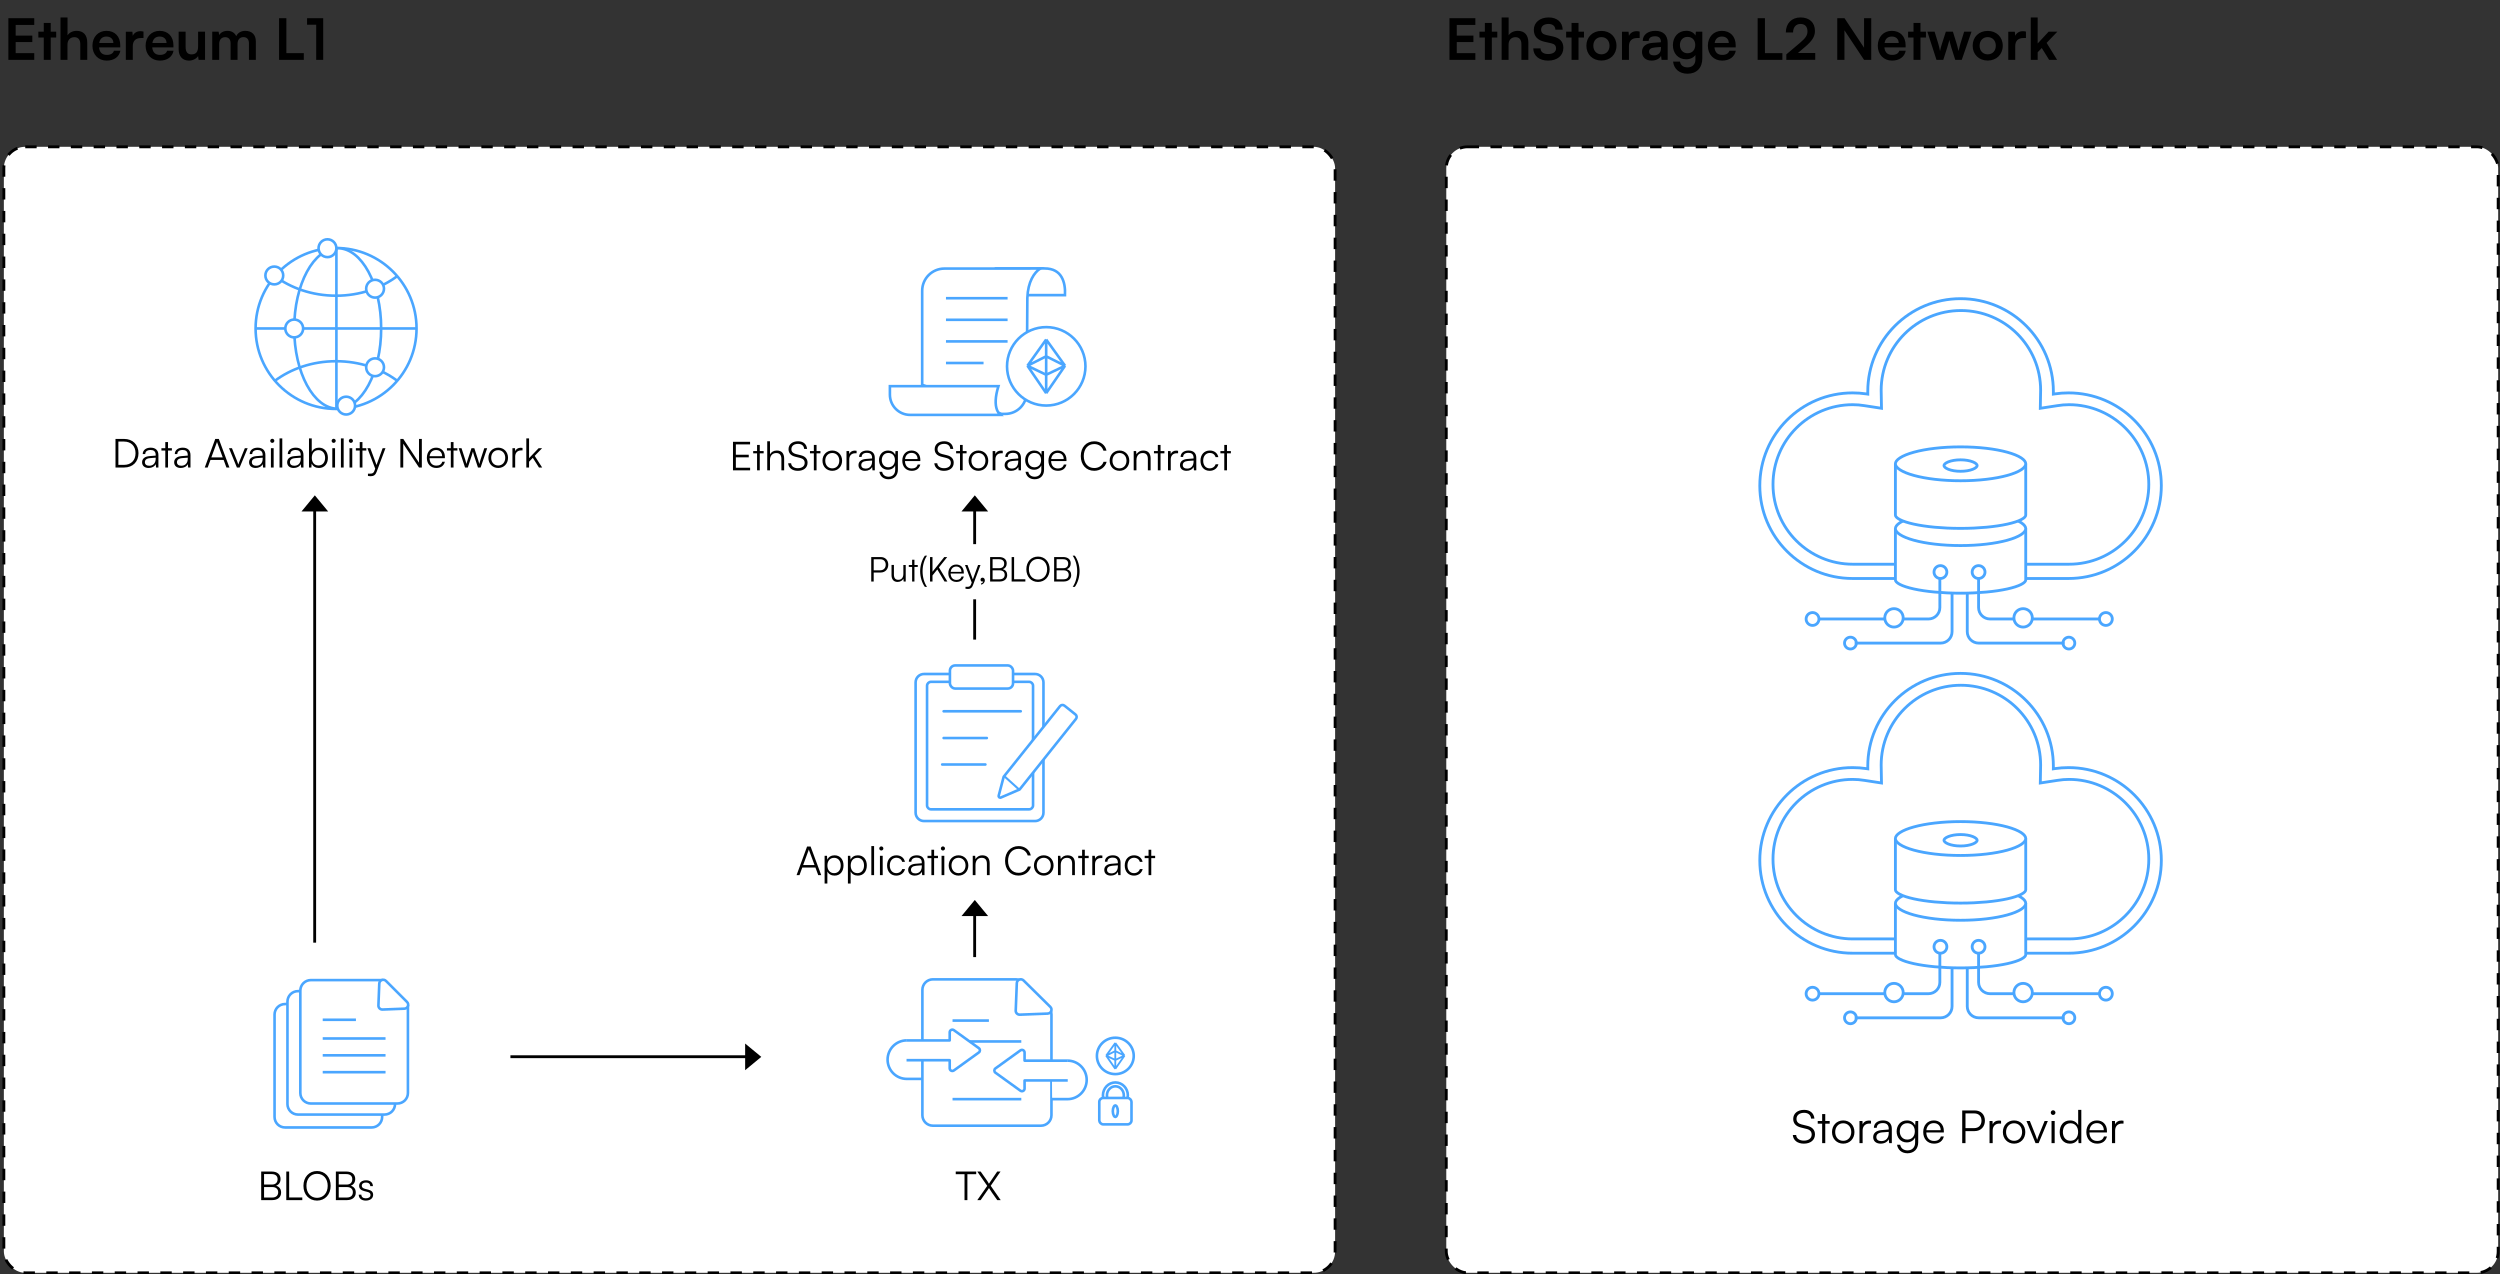 <svg width="877" height="447" viewBox="0 0 877 447" fill="none" xmlns="http://www.w3.org/2000/svg">
<rect x="0" y="0" width="877" height="447" fill="#333333" stroke="none"/>
<path d="M12.016 21H2.936V6.38H12.016V8.74H5.496V12.5H11.336V14.76H5.496V18.64H12.016V21ZM17.792 21H15.352V13.16H13.452V11.12H15.352V8.04H17.792V11.12H19.712V13.16H17.792V21ZM23.669 21H21.229V6.12H23.689V12.4C24.309 11.44 25.469 10.82 26.889 10.82C29.329 10.82 30.609 12.36 30.609 14.92V21H28.169V15.5C28.169 13.84 27.349 13.04 26.109 13.04C24.569 13.04 23.669 14.12 23.669 15.6V21ZM37.426 21.26C34.486 21.26 32.426 19.12 32.426 16.06C32.426 12.96 34.446 10.82 37.346 10.82C40.306 10.82 42.186 12.8 42.186 15.88V16.62L34.746 16.64C34.926 18.38 35.846 19.26 37.466 19.26C38.806 19.26 39.686 18.74 39.966 17.8H42.226C41.806 19.96 40.006 21.26 37.426 21.26ZM37.366 12.82C35.926 12.82 35.046 13.6 34.806 15.08H39.766C39.766 13.72 38.826 12.82 37.366 12.82ZM50.339 11.08V13.34H49.439C47.679 13.34 46.579 14.28 46.579 16.2V21H44.139V11.14H46.439L46.579 12.58C46.999 11.6 47.939 10.94 49.259 10.94C49.599 10.94 49.939 10.98 50.339 11.08ZM56.078 21.26C53.138 21.26 51.078 19.12 51.078 16.06C51.078 12.96 53.098 10.82 55.998 10.82C58.958 10.82 60.838 12.8 60.838 15.88V16.62L53.398 16.64C53.578 18.38 54.498 19.26 56.118 19.26C57.458 19.26 58.338 18.74 58.618 17.8H60.878C60.458 19.96 58.658 21.26 56.078 21.26ZM56.018 12.82C54.578 12.82 53.698 13.6 53.458 15.08H58.418C58.418 13.72 57.478 12.82 56.018 12.82ZM69.491 11.12H71.931V21H69.671L69.491 19.68C68.891 20.62 67.611 21.26 66.291 21.26C64.011 21.26 62.671 19.72 62.671 17.3V11.12H65.111V16.44C65.111 18.32 65.851 19.08 67.211 19.08C68.751 19.08 69.491 18.18 69.491 16.3V11.12ZM76.891 21H74.451V11.12H76.691L76.891 12.28C77.391 11.46 78.391 10.82 79.811 10.82C81.311 10.82 82.351 11.56 82.871 12.7C83.371 11.56 84.531 10.82 86.031 10.82C88.431 10.82 89.751 12.26 89.751 14.54V21H87.331V15.18C87.331 13.76 86.571 13.02 85.411 13.02C84.231 13.02 83.331 13.78 83.331 15.4V21H80.891V15.16C80.891 13.78 80.151 13.04 78.991 13.04C77.831 13.04 76.891 13.8 76.891 15.4V21ZM100.457 6.38V18.64H106.577V21H97.897V6.38H100.457ZM110.919 8.68H107.719V6.38H113.379V21H110.919V8.68Z" fill="black"/>
<rect x="1.355" y="51.5" width="467" height="395" rx="7.5" fill="white" stroke="black" stroke-dasharray="4 4"/>
<path d="M323.296 288.126H365.953C366.812 288.126 367.51 287.429 367.51 286.569V246.757C367.51 246.447 367.417 246.143 367.243 245.886L367.027 245.565C366.972 245.484 366.91 245.409 366.842 245.34L357.787 236.208C357.66 236.08 357.511 235.975 357.348 235.898L357.081 235.771C356.873 235.672 356.645 235.621 356.414 235.621H323.296C322.436 235.621 321.739 236.318 321.739 237.178V286.569C321.739 287.429 322.436 288.126 323.296 288.126Z" fill="white"/>
<path d="M363.104 288.025H324.139C322.514 288.025 321.197 286.708 321.197 285.083V239.383C321.197 237.758 322.514 236.441 324.139 236.441H363.104C364.729 236.441 366.046 237.758 366.046 239.383V285.083C366.046 286.708 364.729 288.025 363.104 288.025Z" fill="white" stroke="#4AA6FF" stroke-width="0.922"/>
<path d="M361.009 283.913H326.592C325.828 283.913 325.209 283.294 325.209 282.53V240.575C325.209 239.811 325.828 239.191 326.592 239.191H361.009C361.773 239.191 362.392 239.811 362.392 240.575V282.53C362.392 283.294 361.773 283.913 361.009 283.913Z" fill="white" stroke="#4AA6FF" stroke-width="0.922"/>
<path d="M331.028 249.516H358.074" stroke="#4AA6FF" stroke-width="0.922" stroke-linecap="round"/>
<path d="M331.028 258.898H346.17" stroke="#4AA6FF" stroke-width="0.922" stroke-linecap="round"/>
<path d="M330.53 268.184H345.672" stroke="#4AA6FF" stroke-width="0.922" stroke-linecap="round"/>
<path d="M350.367 279.027L350.367 279.027L350.369 279.022L352.082 272.512C352.085 272.499 352.091 272.488 352.099 272.477L371.862 247.715C372.239 247.242 372.929 247.165 373.402 247.543L377.283 250.64C377.756 251.017 377.833 251.707 377.456 252.18L357.706 276.925C357.697 276.937 357.684 276.946 357.67 276.952L351.273 279.704L351.254 279.712L351.237 279.721C350.922 279.89 350.671 279.831 350.528 279.717C350.385 279.603 350.272 279.372 350.367 279.027Z" fill="white" stroke="#4AA6FF" stroke-width="0.922"/>
<path d="M352.384 272.352L357.697 277.153" stroke="#4AA6FF" stroke-width="0.738"/>
<rect x="333.231" y="233.438" width="22.142" height="8.103" rx="1.844" fill="white" stroke="#4AA6FF" stroke-width="0.922"/>
<path d="M335.274 411.9V410.976H342.456V411.9H339.362V421H338.354V411.9H335.274ZM346.322 416.002L342.822 410.976H344.012L345.874 413.608C346.35 414.28 346.672 414.812 346.91 415.26L349.822 410.976H350.984L347.54 415.974L351.04 421H349.836L347.932 418.312C347.596 417.836 347.19 417.22 346.938 416.772L344.012 421H342.836L346.322 416.002Z" fill="black"/>
<path d="M43.57 164H40.518V153.976H43.542C46.566 153.976 48.582 155.992 48.582 158.988C48.582 161.984 46.58 164 43.57 164ZM43.5 154.9H41.526V163.076H43.528C45.978 163.076 47.546 161.48 47.546 158.988C47.546 156.482 45.978 154.9 43.5 154.9ZM52.139 164.168C50.697 164.168 49.843 163.356 49.843 162.166C49.843 160.92 50.795 160.136 52.377 160.01L54.617 159.828V159.604C54.617 158.274 53.819 157.854 52.825 157.854C51.649 157.854 50.949 158.386 50.949 159.296H50.067C50.067 157.924 51.187 157.042 52.853 157.042C54.421 157.042 55.569 157.826 55.569 159.618V164H54.757L54.631 162.81C54.211 163.664 53.287 164.168 52.139 164.168ZM52.363 163.384C53.791 163.384 54.617 162.39 54.617 160.92V160.556L52.615 160.71C51.341 160.822 50.823 161.382 50.823 162.138C50.823 162.964 51.439 163.384 52.363 163.384ZM58.938 164H57.986V158.036H56.628V157.224H57.986V155.082H58.938V157.224H60.296V158.036H58.938V164ZM63.391 164.168C61.949 164.168 61.094 163.356 61.094 162.166C61.094 160.92 62.047 160.136 63.629 160.01L65.868 159.828V159.604C65.868 158.274 65.07 157.854 64.076 157.854C62.901 157.854 62.2 158.386 62.2 159.296H61.319C61.319 157.924 62.438 157.042 64.105 157.042C65.672 157.042 66.82 157.826 66.82 159.618V164H66.008L65.882 162.81C65.463 163.664 64.538 164.168 63.391 164.168ZM63.614 163.384C65.043 163.384 65.868 162.39 65.868 160.92V160.556L63.867 160.71C62.593 160.822 62.075 161.382 62.075 162.138C62.075 162.964 62.691 163.384 63.614 163.384ZM72.852 164H71.83L75.512 153.976H76.758L80.482 164H79.432L78.452 161.34H73.832L72.852 164ZM76.002 155.39L74.14 160.458H78.13L76.254 155.39C76.212 155.25 76.142 155.082 76.128 154.984C76.114 155.068 76.058 155.25 76.002 155.39ZM83.104 164L80.332 157.224H81.368L83.118 161.592C83.3 162.082 83.482 162.544 83.608 162.992C83.734 162.53 83.916 162.082 84.112 161.592L85.89 157.224H86.884L84.07 164H83.104ZM89.668 164.168C88.226 164.168 87.372 163.356 87.372 162.166C87.372 160.92 88.324 160.136 89.906 160.01L92.146 159.828V159.604C92.146 158.274 91.348 157.854 90.354 157.854C89.178 157.854 88.478 158.386 88.478 159.296H87.596C87.596 157.924 88.716 157.042 90.382 157.042C91.95 157.042 93.098 157.826 93.098 159.618V164H92.286L92.16 162.81C91.74 163.664 90.816 164.168 89.668 164.168ZM89.892 163.384C91.32 163.384 92.146 162.39 92.146 160.92V160.556L90.144 160.71C88.87 160.822 88.352 161.382 88.352 162.138C88.352 162.964 88.968 163.384 89.892 163.384ZM95.512 155.362C95.12 155.362 94.798 155.04 94.798 154.648C94.798 154.256 95.12 153.92 95.512 153.92C95.904 153.92 96.24 154.256 96.24 154.648C96.24 155.04 95.904 155.362 95.512 155.362ZM95.036 164V157.224H96.002V164H95.036ZM99.025 164H98.059V153.794H99.025V164ZM103.025 164.168C101.583 164.168 100.729 163.356 100.729 162.166C100.729 160.92 101.681 160.136 103.263 160.01L105.503 159.828V159.604C105.503 158.274 104.705 157.854 103.711 157.854C102.535 157.854 101.835 158.386 101.835 159.296H100.953C100.953 157.924 102.073 157.042 103.739 157.042C105.307 157.042 106.455 157.826 106.455 159.618V164H105.643L105.517 162.81C105.097 163.664 104.173 164.168 103.025 164.168ZM103.249 163.384C104.677 163.384 105.503 162.39 105.503 160.92V160.556L103.501 160.71C102.227 160.822 101.709 161.382 101.709 162.138C101.709 162.964 102.325 163.384 103.249 163.384ZM109.234 164H108.394V153.794H109.36V158.54C109.836 157.546 110.76 157.042 111.908 157.042C113.882 157.042 115.03 158.582 115.03 160.626C115.03 162.656 113.854 164.168 111.88 164.168C110.746 164.168 109.808 163.664 109.332 162.614L109.234 164ZM109.374 160.598C109.374 162.166 110.242 163.286 111.726 163.286C113.196 163.286 114.05 162.166 114.05 160.598C114.05 159.044 113.196 157.91 111.726 157.91C110.242 157.91 109.374 159.044 109.374 160.598ZM117.046 155.362C116.654 155.362 116.332 155.04 116.332 154.648C116.332 154.256 116.654 153.92 117.046 153.92C117.438 153.92 117.774 154.256 117.774 154.648C117.774 155.04 117.438 155.362 117.046 155.362ZM116.57 164V157.224H117.536V164H116.57ZM120.558 164H119.592V153.794H120.558V164ZM123.088 155.362C122.696 155.362 122.374 155.04 122.374 154.648C122.374 154.256 122.696 153.92 123.088 153.92C123.48 153.92 123.816 154.256 123.816 154.648C123.816 155.04 123.48 155.362 123.088 155.362ZM122.612 164V157.224H123.578V164H122.612ZM127.147 164H126.195V158.036H124.837V157.224H126.195V155.082H127.147V157.224H128.505V158.036H127.147V164ZM129.077 166.954V166.156H129.819C130.407 166.156 130.995 166.114 131.331 165.204L131.625 164.406L128.881 157.224H129.903L132.087 163.132L134.229 157.224H135.223L132.115 165.554C131.723 166.618 131.065 167.052 130.099 167.052C129.693 167.052 129.385 167.024 129.077 166.954ZM141.454 164H140.446V153.976H141.468L146.984 162.32V153.976H147.978V164H146.984L141.454 155.656V164ZM153.058 164.168C151.07 164.168 149.74 162.74 149.74 160.612C149.74 158.498 151.056 157.042 152.988 157.042C154.822 157.042 156.068 158.344 156.068 160.262V160.738H150.678C150.748 162.39 151.616 163.342 153.072 163.342C154.178 163.342 154.892 162.866 155.144 161.97H156.068C155.704 163.398 154.654 164.168 153.058 164.168ZM152.988 157.868C151.714 157.868 150.874 158.708 150.706 160.038H155.102C155.102 158.736 154.262 157.868 152.988 157.868ZM159.098 164H158.146V158.036H156.788V157.224H158.146V155.082H159.098V157.224H160.456V158.036H159.098V164ZM163.142 164L160.902 157.224H161.896L163.226 161.312C163.38 161.76 163.506 162.222 163.646 162.768C163.758 162.222 163.982 161.536 164.052 161.312L165.396 157.224H166.39L167.72 161.312C167.846 161.676 168.014 162.264 168.14 162.768C168.28 162.208 168.308 162.04 168.546 161.312L169.89 157.224H170.898L168.602 164H167.664L166.264 159.744C166.096 159.24 165.984 158.82 165.9 158.414C165.802 158.778 165.69 159.184 165.508 159.744L164.108 164H163.142ZM171.328 160.612C171.328 158.54 172.784 157.042 174.772 157.042C176.76 157.042 178.216 158.54 178.216 160.612C178.216 162.67 176.76 164.168 174.772 164.168C172.784 164.168 171.328 162.67 171.328 160.612ZM172.308 160.598C172.308 162.194 173.316 163.3 174.772 163.3C176.214 163.3 177.236 162.194 177.236 160.598C177.236 159.03 176.214 157.91 174.772 157.91C173.316 157.91 172.308 159.03 172.308 160.598ZM183.303 157.14V158.008H182.771C181.525 158.008 180.727 158.848 180.727 160.136V164H179.761V157.224H180.671L180.741 158.274C181.007 157.546 181.721 157.07 182.673 157.07C182.883 157.07 183.065 157.084 183.303 157.14ZM185.595 164H184.629V153.794H185.595V160.724L188.955 157.224H190.173L187.569 159.926L190.187 164H189.067L186.911 160.612L185.595 161.97V164Z" fill="black"/>
<path d="M323.392 378.615L323.655 364.988H317.991L315.445 365.509L312.371 368.07L311.317 370.977L311.844 374.015L313.513 376.793L316.718 378.312L323.392 378.615Z" fill="white"/>
<path d="M323.545 377.571L323.655 371.818L323.544 365.788C323.535 365.285 323.125 364.883 322.622 364.883L316.844 364.883C316.695 364.883 316.549 364.919 316.417 364.987L314.233 366.126C314.122 366.184 314.024 366.264 313.945 366.361L312.029 368.71C311.91 368.856 311.839 369.034 311.824 369.221L311.533 372.972C311.519 373.15 311.557 373.328 311.643 373.484L313.146 376.247C313.227 376.396 313.347 376.52 313.494 376.604L315.899 377.997C316.014 378.064 316.142 378.105 316.275 378.118L320.091 378.475L322.623 378.475C323.125 378.475 323.535 378.073 323.545 377.571Z" fill="white"/>
<path d="M318.091 364.969C314.377 364.969 311.366 367.993 311.366 371.723C311.366 375.453 314.377 378.478 318.091 378.478H323.611" stroke="#4AA6FF" stroke-width="0.922"/>
<path d="M327.261 394.893H365.162C367.199 394.893 368.85 393.242 368.85 391.205V355.923C368.85 354.932 368.452 353.984 367.745 353.29L358.902 344.611C358.213 343.934 357.285 343.555 356.319 343.555H327.261C325.225 343.555 323.573 345.206 323.573 347.243V391.205C323.573 393.242 325.225 394.893 327.261 394.893Z" fill="white" stroke="#4AA6FF" stroke-width="0.922"/>
<path d="M334.149 358.016H346.908" stroke="#4AA6FF" stroke-width="0.922"/>
<path d="M334.149 365.344H358.274" stroke="#4AA6FF" stroke-width="0.922"/>
<path d="M334.149 385.578H358.274" stroke="#4AA6FF" stroke-width="0.922"/>
<path d="M357.761 355.945C356.95 355.976 356.285 355.318 356.317 354.517L356.698 344.866C356.745 343.668 358.213 343.1 359.071 343.948L368.454 353.222C369.312 354.07 368.737 355.521 367.525 355.568L357.761 355.945Z" fill="white" stroke="#4AA6FF" stroke-width="0.922"/>
<path d="M343.364 367.873L333.956 361.059L333.184 361.306V364.819L322.464 365.006L321.7 371.731L333.184 372.08L333.293 375.695L333.956 375.855L343.707 368.814V368.25L343.364 367.873Z" fill="white"/>
<path d="M332.419 365.358H321.269V372.022L332.419 372.414L332.898 375.855H333.813L343.221 368.973V368.276L333.813 361.656H332.898L332.419 365.358Z" fill="white"/>
<path d="M318.014 364.981L333.139 364.981V364.981C333.15 364.981 333.159 364.972 333.159 364.961L333.159 362.126C333.159 361.375 334.011 360.939 334.621 361.379L343.383 367.701C343.893 368.069 343.893 368.828 343.383 369.196L334.621 375.518C334.011 375.958 333.159 375.522 333.159 374.77L333.159 371.936C333.159 371.925 333.15 371.916 333.139 371.916V371.916L318.014 371.916" stroke="#4AA6FF" stroke-width="0.922"/>
<path d="M369.189 385.717L368.925 372.09H374.589L377.136 372.611L380.209 375.171L381.263 378.079L380.736 381.117L379.067 383.894L375.862 385.413L369.189 385.717Z" fill="white"/>
<path d="M369.175 384.77L369.064 379.018L369.176 372.987C369.185 372.485 369.595 372.082 370.098 372.082L375.876 372.082C376.025 372.082 376.171 372.118 376.302 372.187L378.486 373.325C378.598 373.383 378.696 373.463 378.775 373.56L380.691 375.909C380.809 376.055 380.881 376.233 380.895 376.421L381.187 380.171C381.2 380.349 381.162 380.527 381.077 380.683L379.574 383.446C379.493 383.595 379.373 383.719 379.226 383.804L376.821 385.197C376.706 385.263 376.577 385.304 376.445 385.317L372.629 385.675L370.097 385.675C369.595 385.675 369.185 385.273 369.175 384.77Z" fill="white"/>
<path d="M374.487 372.07C378.201 372.07 381.212 375.094 381.212 378.825C381.212 382.555 378.201 385.579 374.487 385.579H368.967" stroke="#4AA6FF" stroke-width="0.922"/>
<path d="M349.216 374.975L358.624 368.16L359.396 368.408V371.92L370.116 372.108L370.88 378.832L359.396 379.182L359.287 382.796L358.624 382.956L348.873 375.916V375.351L349.216 374.975Z" fill="white"/>
<path d="M359.675 372.151H370.825V378.815L359.675 379.207L359.196 382.648H358.282L348.874 375.766V375.069L358.282 368.449H359.196L359.675 372.151Z" fill="white"/>
<path d="M374.566 372.082L359.441 372.082V372.082C359.43 372.082 359.421 372.073 359.421 372.062L359.421 369.228C359.421 368.476 358.569 368.04 357.959 368.48L349.197 374.802C348.687 375.17 348.687 375.93 349.197 376.298L357.959 382.619C358.569 383.059 359.421 382.624 359.421 381.872L359.421 379.038C359.421 379.027 359.43 379.018 359.441 379.018V379.018L374.566 379.018" stroke="#4AA6FF" stroke-width="0.922"/>
<path d="M397.715 370.415C397.715 373.934 394.828 376.795 391.255 376.795C387.682 376.795 384.795 373.934 384.795 370.415C384.795 366.897 387.682 364.035 391.255 364.035C394.828 364.035 397.715 366.897 397.715 370.415Z" fill="white" stroke="#4AA6FF" stroke-width="0.922"/>
<path d="M388.044 370.317L391.243 365.883L394.465 370.317L391.243 374.949L388.044 370.317Z" fill="white"/>
<path d="M391.243 365.883L388.044 370.317M391.243 365.883L394.465 370.317M391.243 365.883V368.721M388.044 370.317L391.243 374.949M388.044 370.317L391.243 368.721M388.044 370.317L391.243 371.835M391.243 374.949L394.465 370.317M391.243 374.949V371.835M394.465 370.317L391.243 368.721M394.465 370.317L391.243 371.835M391.243 368.721V370.278V371.835" stroke="#4AA6FF" stroke-width="0.645"/>
<path d="M395.649 384.253C395.649 386.769 393.678 388.783 391.278 388.783C388.877 388.783 386.906 386.769 386.906 384.253C386.906 381.737 388.877 379.723 391.278 379.723C393.678 379.723 395.649 381.737 395.649 384.253Z" fill="white" stroke="#4AA6FF" stroke-width="0.922"/>
<path d="M394.237 384.252C394.237 386.034 392.885 387.43 391.277 387.43C389.668 387.43 388.316 386.034 388.316 384.252C388.316 382.47 389.668 381.074 391.277 381.074C392.885 381.074 394.237 382.47 394.237 384.252Z" fill="white" stroke="#4AA6FF" stroke-width="0.922"/>
<rect x="385.628" y="385.16" width="11.3" height="9.27" rx="1.383" fill="white" stroke="#4AA6FF" stroke-width="0.922"/>
<path d="M392.142 389.8C392.142 390.429 392.004 390.976 391.803 391.348C391.591 391.739 391.377 391.838 391.254 391.838C391.132 391.838 390.917 391.739 390.706 391.348C390.505 390.976 390.366 390.429 390.366 389.8C390.366 389.171 390.505 388.625 390.706 388.252C390.917 387.861 391.132 387.762 391.254 387.762C391.377 387.762 391.591 387.861 391.803 388.252C392.004 388.625 392.142 389.171 392.142 389.8Z" fill="white" stroke="#4AA6FF" stroke-width="0.922"/>
<path d="M100.002 395.514H130.367C132.404 395.514 134.056 393.863 134.056 391.826V361.646C134.056 361.231 133.932 360.825 133.699 360.481C133.627 360.373 133.544 360.272 133.452 360.18L126.113 352.779C125.959 352.623 125.778 352.495 125.58 352.401C125.327 352.281 125.05 352.219 124.769 352.219H100.002C97.965 352.219 96.314 353.87 96.314 355.907V391.826C96.314 393.863 97.965 395.514 100.002 395.514Z" fill="white"/>
<path d="M125.195 352.219H100.002C97.965 352.219 96.314 353.87 96.314 355.907V391.826C96.314 393.863 97.965 395.514 100.002 395.514H130.367C132.404 395.514 134.056 393.863 134.056 391.826V361.009" stroke="#4AA6FF" stroke-width="0.922"/>
<path d="M104.165 366.148H115.82" stroke="#4AA6FF" stroke-width="0.922"/>
<path d="M104.165 372.703H126.203" stroke="#4AA6FF" stroke-width="0.922"/>
<path d="M104.165 378.617H126.203" stroke="#4AA6FF" stroke-width="0.922"/>
<path d="M104.166 384.531H126.204" stroke="#4AA6FF" stroke-width="0.922"/>
<path d="M125.484 362.256C124.678 362.288 124.016 361.626 124.048 360.82L124.297 354.437C124.344 353.232 125.804 352.66 126.657 353.513L132.791 359.647C133.644 360.5 133.072 361.96 131.867 362.007L125.484 362.256Z" fill="white" stroke="#4AA6FF" stroke-width="0.922"/>
<path d="M104.526 390.987H134.892C136.929 390.987 138.58 389.336 138.58 387.299V357.118C138.58 356.703 138.456 356.298 138.224 355.954C138.151 355.846 138.068 355.745 137.976 355.652L130.638 348.251C130.483 348.096 130.303 347.968 130.104 347.874C129.851 347.754 129.574 347.691 129.294 347.691H104.526C102.489 347.691 100.838 349.343 100.838 351.38V387.299C100.838 389.336 102.489 390.987 104.526 390.987Z" fill="white"/>
<path d="M129.72 347.691H104.526C102.489 347.691 100.838 349.343 100.838 351.38V387.299C100.838 389.336 102.489 390.987 104.526 390.987H134.892C136.929 390.987 138.58 389.336 138.58 387.299V356.482" stroke="#4AA6FF" stroke-width="0.922"/>
<path d="M108.689 361.621H120.345" stroke="#4AA6FF" stroke-width="0.922"/>
<path d="M108.689 368.176H130.727" stroke="#4AA6FF" stroke-width="0.922"/>
<path d="M108.689 374.09H130.727" stroke="#4AA6FF" stroke-width="0.922"/>
<path d="M108.69 380.004H130.728" stroke="#4AA6FF" stroke-width="0.922"/>
<path d="M130.008 357.729C129.203 357.76 128.541 357.099 128.572 356.293L128.822 349.91C128.869 348.704 130.329 348.133 131.182 348.986L137.315 355.12C138.168 355.973 137.597 357.433 136.391 357.48L130.008 357.729Z" fill="white" stroke="#4AA6FF" stroke-width="0.922"/>
<path d="M109.045 387.112H139.41C141.447 387.112 143.099 385.461 143.099 383.424V353.243C143.099 352.828 142.975 352.423 142.742 352.079C142.67 351.971 142.587 351.87 142.495 351.777L135.156 344.376C135.002 344.221 134.821 344.093 134.623 343.999C134.37 343.879 134.093 343.816 133.812 343.816H109.045C107.008 343.816 105.356 345.468 105.356 347.505V383.424C105.356 385.461 107.008 387.112 109.045 387.112Z" fill="white"/>
<path d="M134.238 343.816H109.045C107.008 343.816 105.356 345.468 105.356 347.505V383.424C105.356 385.461 107.008 387.112 109.045 387.112H139.41C141.447 387.112 143.099 385.461 143.099 383.424V352.607" stroke="#4AA6FF" stroke-width="0.922"/>
<path d="M113.209 357.742H124.864" stroke="#4AA6FF" stroke-width="0.922"/>
<path d="M113.208 364.301H135.246" stroke="#4AA6FF" stroke-width="0.922"/>
<path d="M113.209 370.211H135.247" stroke="#4AA6FF" stroke-width="0.922"/>
<path d="M113.208 376.121H135.246" stroke="#4AA6FF" stroke-width="0.922"/>
<path d="M134.187 354.145C133.381 354.176 132.719 353.514 132.751 352.709L133.05 345.036C133.097 343.831 134.557 343.259 135.41 344.112L142.783 351.485C143.636 352.338 143.064 353.798 141.859 353.845L134.187 354.145Z" fill="white" stroke="#4AA6FF" stroke-width="0.922"/>
<circle cx="117.893" cy="115.227" r="28.231" fill="white" stroke="#4AA6FF" stroke-width="0.922"/>
<ellipse cx="118.462" cy="115.226" rx="15.25" ry="28.151" fill="white" stroke="#4AA6FF" stroke-width="0.922"/>
<path d="M89.859 115.227H146.162" stroke="#4AA6FF" stroke-width="0.922"/>
<path d="M118.01 143.379L118.01 87.076" stroke="#4AA6FF" stroke-width="0.922"/>
<path d="M139.477 96.776C133.739 101.103 126.179 103.732 117.894 103.732C109.567 103.732 101.973 101.077 96.225 96.711" stroke="#4AA6FF" stroke-width="0.922"/>
<path d="M139.478 133.673C133.74 129.346 126.18 126.717 117.895 126.717C109.568 126.717 101.974 129.372 96.226 133.738" stroke="#4AA6FF" stroke-width="0.922"/>
<circle cx="131.577" cy="101.277" r="3.125" fill="white" stroke="#4AA6FF" stroke-width="0.922"/>
<circle cx="103.212" cy="115.227" r="3.125" fill="white" stroke="#4AA6FF" stroke-width="0.922"/>
<circle cx="96.226" cy="96.637" r="3.125" fill="white" stroke="#4AA6FF" stroke-width="0.922"/>
<circle cx="131.577" cy="128.84" r="3.125" fill="white" stroke="#4AA6FF" stroke-width="0.922"/>
<circle cx="114.876" cy="87.074" r="3.125" fill="white" stroke="#4AA6FF" stroke-width="0.922"/>
<circle cx="121.437" cy="142.285" r="3.125" fill="white" stroke="#4AA6FF" stroke-width="0.922"/>
<path d="M366.438 94.172C369.489 94.172 371.316 95.381 372.369 97.153C373.383 98.86 373.711 101.146 373.603 103.53H359.745L349.923 94.172L366.438 94.172Z" fill="white" stroke="#4AA6FF" stroke-width="0.922"/>
<path d="M356.728 94.218L356.73 94.218L364.903 94.181C362.822 95.624 360.581 98.777 360.392 104.534L360.392 104.534L360.392 104.546L360.182 137.472V137.475C360.182 141.787 356.88 145.199 352.587 145.199H351.344L323.5 134.984V102.008C323.5 97.706 326.987 94.218 331.289 94.218L356.728 94.218Z" fill="white" stroke="#4AA6FF" stroke-width="0.922"/>
<path d="M350.25 135.469C349.055 139.312 349.063 141.988 349.735 143.751C350.031 144.527 350.454 145.119 350.945 145.546L350.865 145.547H350.862H319.279C315.356 145.547 312.177 142.368 312.177 138.445V135.469H350.25Z" fill="white" stroke="#4AA6FF" stroke-width="0.922"/>
<path d="M331.846 104.613H353.462" stroke="#4AA6FF" stroke-width="0.922"/>
<path d="M331.847 112.188H353.463" stroke="#4AA6FF" stroke-width="0.922"/>
<path d="M331.847 119.766H353.463" stroke="#4AA6FF" stroke-width="0.922"/>
<path d="M331.847 127.34H345.03" stroke="#4AA6FF" stroke-width="0.922"/>
<circle cx="367.02" cy="128.513" r="13.755" fill="white" stroke="#4AA6FF" stroke-width="0.922"/>
<path d="M360.426 128.312L366.997 119.098L373.616 128.312L366.997 137.937L360.426 128.312Z" fill="white"/>
<path d="M366.997 119.098L360.426 128.312M366.997 119.098L373.616 128.312M366.997 119.098V124.997M360.426 128.312L366.997 137.937M360.426 128.312L366.997 124.997M360.426 128.312L366.997 131.467M366.997 137.937L373.616 128.312M366.997 137.937V131.467M373.616 128.312L366.997 124.997M373.616 128.312L366.997 131.467M366.997 124.997V128.232V131.467" stroke="#4AA6FF" stroke-width="0.922"/>
<path d="M110.389 330.684L110.389 175.624" stroke="black"/>
<path d="M105.765 179.426L110.442 173.764L115.119 179.426L105.765 179.426Z" fill="black"/>
<path d="M341.909 224.371L341.909 175.624" stroke="black"/>
<path d="M337.285 179.426L341.961 173.764L346.639 179.426L337.285 179.426Z" fill="black"/>
<path d="M341.909 335.75L341.909 317.568" stroke="black"/>
<path d="M337.285 321.367L341.961 315.706L346.639 321.367L337.285 321.367Z" fill="black"/>
<path d="M179.057 370.695L265.195 370.695" stroke="black"/>
<path d="M261.395 366.072L267.057 370.749L261.395 375.426L261.395 366.072Z" fill="black"/>
<path d="M263.138 165H257.132V154.976H263.124V155.9H258.14V159.512H262.662V160.422H258.14V164.076H263.138V165ZM266.529 165H265.577V159.036H264.219V158.224H265.577V156.082H266.529V158.224H267.887V159.036H266.529V165ZM270.111 164.986H269.145V154.794H270.111V159.4C270.545 158.588 271.371 158.042 272.505 158.042C274.283 158.042 275.081 159.148 275.081 160.856V165H274.115V161.066C274.115 159.484 273.373 158.924 272.323 158.924C270.867 158.924 270.111 160.002 270.111 161.304V164.986ZM276.614 157.58C276.614 155.9 277.958 154.794 279.974 154.794C281.78 154.794 282.97 155.802 283.124 157.482H282.102C281.99 156.348 281.22 155.704 279.96 155.704C278.546 155.704 277.622 156.432 277.622 157.566C277.622 158.448 278.14 159.008 279.19 159.274L280.912 159.694C282.48 160.072 283.292 160.968 283.292 162.326C283.292 164.062 281.948 165.168 279.876 165.168C277.93 165.168 276.614 164.146 276.488 162.508H277.524C277.58 163.558 278.504 164.244 279.876 164.244C281.346 164.244 282.284 163.53 282.284 162.382C282.284 161.486 281.78 160.898 280.702 160.646L279.008 160.226C277.44 159.848 276.614 158.952 276.614 157.58ZM286.449 165H285.497V159.036H284.139V158.224H285.497V156.082H286.449V158.224H287.807V159.036H286.449V165ZM288.52 161.612C288.52 159.54 289.976 158.042 291.964 158.042C293.952 158.042 295.408 159.54 295.408 161.612C295.408 163.67 293.952 165.168 291.964 165.168C289.976 165.168 288.52 163.67 288.52 161.612ZM289.5 161.598C289.5 163.194 290.508 164.3 291.964 164.3C293.406 164.3 294.428 163.194 294.428 161.598C294.428 160.03 293.406 158.91 291.964 158.91C290.508 158.91 289.5 160.03 289.5 161.598ZM300.495 158.14V159.008H299.963C298.717 159.008 297.919 159.848 297.919 161.136V165H296.953V158.224H297.863L297.933 159.274C298.199 158.546 298.913 158.07 299.865 158.07C300.075 158.07 300.257 158.084 300.495 158.14ZM303.452 165.168C302.01 165.168 301.156 164.356 301.156 163.166C301.156 161.92 302.108 161.136 303.69 161.01L305.93 160.828V160.604C305.93 159.274 305.132 158.854 304.138 158.854C302.962 158.854 302.262 159.386 302.262 160.296H301.38C301.38 158.924 302.5 158.042 304.166 158.042C305.734 158.042 306.882 158.826 306.882 160.618V165H306.07L305.944 163.81C305.524 164.664 304.6 165.168 303.452 165.168ZM303.676 164.384C305.104 164.384 305.93 163.39 305.93 161.92V161.556L303.928 161.71C302.654 161.822 302.136 162.382 302.136 163.138C302.136 163.964 302.752 164.384 303.676 164.384ZM308.359 161.416C308.359 159.568 309.549 158.042 311.537 158.042C312.713 158.042 313.609 158.588 314.043 159.582L314.141 158.224H314.981V164.79C314.981 166.806 313.693 168.122 311.705 168.122C309.969 168.122 308.751 167.142 308.485 165.504H309.451C309.66 166.596 310.501 167.24 311.719 167.24C313.105 167.24 314.029 166.302 314.029 164.888V163.278C313.567 164.23 312.629 164.79 311.467 164.79C309.535 164.79 308.359 163.264 308.359 161.416ZM309.325 161.402C309.325 162.788 310.179 163.922 311.607 163.922C313.077 163.922 313.945 162.858 313.945 161.402C313.945 159.96 313.105 158.896 311.621 158.896C310.165 158.896 309.325 160.03 309.325 161.402ZM319.838 165.168C317.85 165.168 316.52 163.74 316.52 161.612C316.52 159.498 317.836 158.042 319.768 158.042C321.602 158.042 322.848 159.344 322.848 161.262V161.738H317.458C317.528 163.39 318.396 164.342 319.852 164.342C320.958 164.342 321.672 163.866 321.924 162.97H322.848C322.484 164.398 321.434 165.168 319.838 165.168ZM319.768 158.868C318.494 158.868 317.654 159.708 317.486 161.038H321.882C321.882 159.736 321.042 158.868 319.768 158.868ZM327.884 157.58C327.884 155.9 329.228 154.794 331.244 154.794C333.05 154.794 334.24 155.802 334.394 157.482H333.372C333.26 156.348 332.49 155.704 331.23 155.704C329.816 155.704 328.892 156.432 328.892 157.566C328.892 158.448 329.41 159.008 330.46 159.274L332.182 159.694C333.75 160.072 334.562 160.968 334.562 162.326C334.562 164.062 333.218 165.168 331.146 165.168C329.2 165.168 327.884 164.146 327.758 162.508H328.794C328.85 163.558 329.774 164.244 331.146 164.244C332.616 164.244 333.554 163.53 333.554 162.382C333.554 161.486 333.05 160.898 331.972 160.646L330.278 160.226C328.71 159.848 327.884 158.952 327.884 157.58ZM337.718 165H336.766V159.036H335.408V158.224H336.766V156.082H337.718V158.224H339.076V159.036H337.718V165ZM339.79 161.612C339.79 159.54 341.246 158.042 343.234 158.042C345.222 158.042 346.678 159.54 346.678 161.612C346.678 163.67 345.222 165.168 343.234 165.168C341.246 165.168 339.79 163.67 339.79 161.612ZM340.77 161.598C340.77 163.194 341.778 164.3 343.234 164.3C344.676 164.3 345.698 163.194 345.698 161.598C345.698 160.03 344.676 158.91 343.234 158.91C341.778 158.91 340.77 160.03 340.77 161.598ZM351.765 158.14V159.008H351.233C349.987 159.008 349.189 159.848 349.189 161.136V165H348.223V158.224H349.133L349.203 159.274C349.469 158.546 350.183 158.07 351.135 158.07C351.345 158.07 351.527 158.084 351.765 158.14ZM354.722 165.168C353.28 165.168 352.426 164.356 352.426 163.166C352.426 161.92 353.378 161.136 354.96 161.01L357.2 160.828V160.604C357.2 159.274 356.402 158.854 355.408 158.854C354.232 158.854 353.532 159.386 353.532 160.296H352.65C352.65 158.924 353.77 158.042 355.436 158.042C357.004 158.042 358.152 158.826 358.152 160.618V165H357.34L357.214 163.81C356.794 164.664 355.87 165.168 354.722 165.168ZM354.946 164.384C356.374 164.384 357.2 163.39 357.2 161.92V161.556L355.198 161.71C353.924 161.822 353.406 162.382 353.406 163.138C353.406 163.964 354.022 164.384 354.946 164.384ZM359.628 161.416C359.628 159.568 360.818 158.042 362.806 158.042C363.982 158.042 364.878 158.588 365.312 159.582L365.41 158.224H366.25V164.79C366.25 166.806 364.962 168.122 362.974 168.122C361.238 168.122 360.02 167.142 359.754 165.504H360.72C360.93 166.596 361.77 167.24 362.988 167.24C364.374 167.24 365.298 166.302 365.298 164.888V163.278C364.836 164.23 363.898 164.79 362.736 164.79C360.804 164.79 359.628 163.264 359.628 161.416ZM360.594 161.402C360.594 162.788 361.448 163.922 362.876 163.922C364.346 163.922 365.214 162.858 365.214 161.402C365.214 159.96 364.374 158.896 362.89 158.896C361.434 158.896 360.594 160.03 360.594 161.402ZM371.108 165.168C369.12 165.168 367.79 163.74 367.79 161.612C367.79 159.498 369.106 158.042 371.038 158.042C372.872 158.042 374.118 159.344 374.118 161.262V161.738H368.728C368.798 163.39 369.666 164.342 371.122 164.342C372.228 164.342 372.942 163.866 373.194 162.97H374.118C373.754 164.398 372.704 165.168 371.108 165.168ZM371.038 158.868C369.764 158.868 368.924 159.708 368.756 161.038H373.152C373.152 159.736 372.312 158.868 371.038 158.868ZM383.843 165.154C381.043 165.154 379.139 163.068 379.139 159.988C379.139 156.908 381.071 154.808 383.899 154.808C386.055 154.808 387.749 156.11 388.155 158.098H387.077C386.657 156.656 385.425 155.774 383.857 155.774C381.659 155.774 380.189 157.454 380.189 159.988C380.189 162.508 381.659 164.188 383.857 164.188C385.439 164.188 386.699 163.334 387.133 161.99H388.211C387.749 163.88 385.999 165.154 383.843 165.154ZM389.268 161.612C389.268 159.54 390.724 158.042 392.712 158.042C394.7 158.042 396.156 159.54 396.156 161.612C396.156 163.67 394.7 165.168 392.712 165.168C390.724 165.168 389.268 163.67 389.268 161.612ZM390.248 161.598C390.248 163.194 391.256 164.3 392.712 164.3C394.154 164.3 395.176 163.194 395.176 161.598C395.176 160.03 394.154 158.91 392.712 158.91C391.256 158.91 390.248 160.03 390.248 161.598ZM398.667 165H397.701V158.224H398.541L398.681 159.4C399.129 158.532 400.025 158.042 401.005 158.042C402.867 158.042 403.637 159.148 403.637 160.856V165H402.671V161.066C402.671 159.484 401.957 158.924 400.837 158.924C399.451 158.924 398.667 159.932 398.667 161.458V165ZM407.117 165H406.165V159.036H404.807V158.224H406.165V156.082H407.117V158.224H408.475V159.036H407.117V165ZM413.275 158.14V159.008H412.743C411.497 159.008 410.699 159.848 410.699 161.136V165H409.733V158.224H410.643L410.713 159.274C410.979 158.546 411.693 158.07 412.645 158.07C412.855 158.07 413.037 158.084 413.275 158.14ZM416.231 165.168C414.789 165.168 413.935 164.356 413.935 163.166C413.935 161.92 414.887 161.136 416.469 161.01L418.709 160.828V160.604C418.709 159.274 417.911 158.854 416.917 158.854C415.741 158.854 415.041 159.386 415.041 160.296H414.159C414.159 158.924 415.279 158.042 416.945 158.042C418.513 158.042 419.661 158.826 419.661 160.618V165H418.849L418.723 163.81C418.303 164.664 417.379 165.168 416.231 165.168ZM416.455 164.384C417.883 164.384 418.709 163.39 418.709 161.92V161.556L416.707 161.71C415.433 161.822 414.915 162.382 414.915 163.138C414.915 163.964 415.531 164.384 416.455 164.384ZM421.124 161.626C421.124 159.498 422.426 158.042 424.4 158.042C425.968 158.042 427.116 158.952 427.382 160.352H426.416C426.164 159.414 425.352 158.896 424.414 158.896C423.042 158.896 422.076 159.946 422.076 161.612C422.076 163.222 422.972 164.3 424.344 164.3C425.352 164.3 426.164 163.74 426.43 162.872H427.41C427.088 164.258 425.884 165.168 424.344 165.168C422.426 165.168 421.124 163.754 421.124 161.626ZM430.427 165H429.475V159.036H428.117V158.224H429.475V156.082H430.427V158.224H431.785V159.036H430.427V165Z" fill="black"/>
<path d="M280.457 307H279.435L283.117 296.976H284.363L288.087 307H287.037L286.057 304.34H281.437L280.457 307ZM283.607 298.39L281.745 303.458H285.735L283.859 298.39C283.817 298.25 283.747 298.082 283.733 297.984C283.719 298.068 283.663 298.25 283.607 298.39ZM289.271 309.954V300.224H290.111L290.209 301.596C290.685 300.546 291.637 300.042 292.771 300.042C294.731 300.042 295.907 301.54 295.907 303.584C295.907 305.628 294.773 307.168 292.771 307.168C291.623 307.168 290.713 306.678 290.237 305.698V309.954H289.271ZM290.251 303.612C290.251 305.166 291.119 306.3 292.603 306.3C294.073 306.3 294.927 305.166 294.927 303.612C294.927 302.044 294.073 300.924 292.603 300.924C291.119 300.924 290.251 302.044 290.251 303.612ZM297.446 309.954V300.224H298.286L298.384 301.596C298.86 300.546 299.812 300.042 300.946 300.042C302.906 300.042 304.082 301.54 304.082 303.584C304.082 305.628 302.948 307.168 300.946 307.168C299.798 307.168 298.888 306.678 298.412 305.698V309.954H297.446ZM298.426 303.612C298.426 305.166 299.294 306.3 300.778 306.3C302.248 306.3 303.102 305.166 303.102 303.612C303.102 302.044 302.248 300.924 300.778 300.924C299.294 300.924 298.426 302.044 298.426 303.612ZM306.63 307H305.664V296.794H306.63V307ZM309.161 298.362C308.769 298.362 308.447 298.04 308.447 297.648C308.447 297.256 308.769 296.92 309.161 296.92C309.553 296.92 309.889 297.256 309.889 297.648C309.889 298.04 309.553 298.362 309.161 298.362ZM308.685 307V300.224H309.651V307H308.685ZM311.189 303.626C311.189 301.498 312.491 300.042 314.465 300.042C316.033 300.042 317.181 300.952 317.447 302.352H316.481C316.229 301.414 315.417 300.896 314.479 300.896C313.107 300.896 312.141 301.946 312.141 303.612C312.141 305.222 313.037 306.3 314.409 306.3C315.417 306.3 316.229 305.74 316.495 304.872H317.475C317.153 306.258 315.949 307.168 314.409 307.168C312.491 307.168 311.189 305.754 311.189 303.626ZM320.885 307.168C319.443 307.168 318.589 306.356 318.589 305.166C318.589 303.92 319.541 303.136 321.123 303.01L323.363 302.828V302.604C323.363 301.274 322.565 300.854 321.571 300.854C320.395 300.854 319.695 301.386 319.695 302.296H318.813C318.813 300.924 319.933 300.042 321.599 300.042C323.167 300.042 324.315 300.826 324.315 302.618V307H323.503L323.377 305.81C322.957 306.664 322.033 307.168 320.885 307.168ZM321.109 306.384C322.537 306.384 323.363 305.39 323.363 303.92V303.556L321.361 303.71C320.087 303.822 319.569 304.382 319.569 305.138C319.569 305.964 320.185 306.384 321.109 306.384ZM327.684 307H326.732V301.036H325.374V300.224H326.732V298.082H327.684V300.224H329.042V301.036H327.684V307ZM330.776 298.362C330.384 298.362 330.062 298.04 330.062 297.648C330.062 297.256 330.384 296.92 330.776 296.92C331.168 296.92 331.504 297.256 331.504 297.648C331.504 298.04 331.168 298.362 330.776 298.362ZM330.3 307V300.224H331.266V307H330.3ZM332.804 303.612C332.804 301.54 334.26 300.042 336.248 300.042C338.236 300.042 339.692 301.54 339.692 303.612C339.692 305.67 338.236 307.168 336.248 307.168C334.26 307.168 332.804 305.67 332.804 303.612ZM333.784 303.598C333.784 305.194 334.792 306.3 336.248 306.3C337.69 306.3 338.712 305.194 338.712 303.598C338.712 302.03 337.69 300.91 336.248 300.91C334.792 300.91 333.784 302.03 333.784 303.598ZM342.203 307H341.237V300.224H342.077L342.217 301.4C342.665 300.532 343.561 300.042 344.541 300.042C346.403 300.042 347.173 301.148 347.173 302.856V307H346.207V303.066C346.207 301.484 345.493 300.924 344.373 300.924C342.987 300.924 342.203 301.932 342.203 303.458V307ZM357.28 307.154C354.48 307.154 352.576 305.068 352.576 301.988C352.576 298.908 354.508 296.808 357.336 296.808C359.492 296.808 361.186 298.11 361.592 300.098H360.514C360.094 298.656 358.862 297.774 357.294 297.774C355.096 297.774 353.626 299.454 353.626 301.988C353.626 304.508 355.096 306.188 357.294 306.188C358.876 306.188 360.136 305.334 360.57 303.99H361.648C361.186 305.88 359.436 307.154 357.28 307.154ZM362.705 303.612C362.705 301.54 364.161 300.042 366.149 300.042C368.137 300.042 369.593 301.54 369.593 303.612C369.593 305.67 368.137 307.168 366.149 307.168C364.161 307.168 362.705 305.67 362.705 303.612ZM363.685 303.598C363.685 305.194 364.693 306.3 366.149 306.3C367.591 306.3 368.613 305.194 368.613 303.598C368.613 302.03 367.591 300.91 366.149 300.91C364.693 300.91 363.685 302.03 363.685 303.598ZM372.104 307H371.138V300.224H371.978L372.118 301.4C372.566 300.532 373.462 300.042 374.442 300.042C376.304 300.042 377.074 301.148 377.074 302.856V307H376.108V303.066C376.108 301.484 375.394 300.924 374.274 300.924C372.888 300.924 372.104 301.932 372.104 303.458V307ZM380.553 307H379.601V301.036H378.243V300.224H379.601V298.082H380.553V300.224H381.911V301.036H380.553V307ZM386.711 300.14V301.008H386.179C384.933 301.008 384.135 301.848 384.135 303.136V307H383.169V300.224H384.079L384.149 301.274C384.415 300.546 385.129 300.07 386.081 300.07C386.291 300.07 386.473 300.084 386.711 300.14ZM389.668 307.168C388.226 307.168 387.372 306.356 387.372 305.166C387.372 303.92 388.324 303.136 389.906 303.01L392.146 302.828V302.604C392.146 301.274 391.348 300.854 390.354 300.854C389.178 300.854 388.478 301.386 388.478 302.296H387.596C387.596 300.924 388.716 300.042 390.382 300.042C391.95 300.042 393.098 300.826 393.098 302.618V307H392.286L392.16 305.81C391.74 306.664 390.816 307.168 389.668 307.168ZM389.892 306.384C391.32 306.384 392.146 305.39 392.146 303.92V303.556L390.144 303.71C388.87 303.822 388.352 304.382 388.352 305.138C388.352 305.964 388.968 306.384 389.892 306.384ZM394.56 303.626C394.56 301.498 395.862 300.042 397.836 300.042C399.404 300.042 400.552 300.952 400.818 302.352H399.852C399.6 301.414 398.788 300.896 397.85 300.896C396.478 300.896 395.512 301.946 395.512 303.612C395.512 305.222 396.408 306.3 397.78 306.3C398.788 306.3 399.6 305.74 399.866 304.872H400.846C400.524 306.258 399.32 307.168 397.78 307.168C395.862 307.168 394.56 305.754 394.56 303.626ZM403.864 307H402.912V301.036H401.554V300.224H402.912V298.082H403.864V300.224H405.222V301.036H403.864V307Z" fill="black"/>
<path d="M91.625 421V410.976H95.293C97.225 410.976 98.415 411.956 98.415 413.566C98.415 414.742 97.897 415.54 96.861 415.946C98.023 416.324 98.611 417.136 98.611 418.368C98.611 419.978 97.407 421 95.503 421H91.625ZM95.279 411.872H92.633V415.54H95.405C96.665 415.54 97.379 414.84 97.379 413.65C97.379 412.53 96.623 411.872 95.279 411.872ZM95.503 416.422H92.633V420.09H95.503C96.819 420.09 97.589 419.404 97.589 418.242C97.589 417.108 96.805 416.422 95.503 416.422ZM101.438 410.976V420.076H106.044V421H100.43V410.976H101.438ZM115.993 415.988C115.993 419.026 114.019 421.168 111.219 421.168C108.405 421.168 106.445 419.026 106.445 415.988C106.445 412.95 108.419 410.794 111.219 410.794C114.033 410.794 115.993 412.936 115.993 415.988ZM114.957 415.988C114.957 413.482 113.431 411.774 111.219 411.774C109.007 411.774 107.495 413.482 107.495 415.988C107.495 418.494 109.007 420.202 111.219 420.202C113.431 420.202 114.957 418.48 114.957 415.988ZM117.821 421V410.976H121.489C123.421 410.976 124.611 411.956 124.611 413.566C124.611 414.742 124.093 415.54 123.057 415.946C124.219 416.324 124.807 417.136 124.807 418.368C124.807 419.978 123.603 421 121.699 421H117.821ZM121.475 411.872H118.829V415.54H121.601C122.861 415.54 123.575 414.84 123.575 413.65C123.575 412.53 122.819 411.872 121.475 411.872ZM121.699 416.422H118.829V420.09H121.699C123.015 420.09 123.785 419.404 123.785 418.242C123.785 417.108 123.001 416.422 121.699 416.422ZM125.841 419.096H126.765C126.765 419.88 127.353 420.37 128.305 420.37C129.355 420.37 129.971 419.922 129.971 419.194C129.971 418.634 129.691 418.312 128.893 418.116L127.731 417.822C126.555 417.528 125.981 416.912 125.981 415.988C125.981 414.798 126.975 414.042 128.431 414.042C129.859 414.042 130.783 414.826 130.825 416.086H129.887C129.859 415.302 129.313 414.84 128.403 414.84C127.451 414.84 126.919 415.246 126.919 415.974C126.919 416.492 127.283 416.856 128.025 417.038L129.187 417.332C130.363 417.626 130.895 418.172 130.895 419.152C130.895 420.37 129.859 421.168 128.319 421.168C126.793 421.168 125.841 420.356 125.841 419.096Z" fill="black"/>
<rect x="291.012" y="190.883" width="103.758" height="19.357" fill="white"/>
<path d="M308.905 200.844H306.493V204H305.629V195.408H308.905C310.561 195.408 311.605 196.488 311.605 198.108C311.605 199.668 310.549 200.844 308.905 200.844ZM308.785 196.188H306.493V200.064H308.737C309.985 200.064 310.705 199.272 310.705 198.096C310.705 196.908 309.973 196.188 308.785 196.188ZM316.9 198.192H317.728V204H317.008L316.9 203.016C316.576 203.688 315.772 204.144 314.86 204.144C313.492 204.144 312.748 203.208 312.748 201.792V198.18H313.588V201.528C313.588 202.908 314.2 203.4 315.124 203.4C316.24 203.4 316.9 202.656 316.9 201.276V198.192ZM320.785 204H319.969V198.888H318.805V198.192H319.969V196.356H320.785V198.192H321.949V198.888H320.785V204ZM325.211 205.884H324.455C323.447 204.504 322.787 202.464 322.787 200.4C322.787 198.42 323.423 196.356 324.455 194.928H325.211C324.287 196.224 323.639 198.24 323.639 200.4C323.639 202.512 324.263 204.564 325.211 205.884ZM327.118 195.408V200.58L331.258 195.408H332.29L329.374 199.044L332.338 204H331.33L328.81 199.764L327.118 201.864V204H326.254V195.408H327.118ZM335.518 204.144C333.814 204.144 332.674 202.92 332.674 201.096C332.674 199.284 333.802 198.036 335.458 198.036C337.03 198.036 338.098 199.152 338.098 200.796V201.204H333.478C333.538 202.62 334.282 203.436 335.53 203.436C336.478 203.436 337.09 203.028 337.306 202.26H338.098C337.786 203.484 336.886 204.144 335.518 204.144ZM335.458 198.744C334.366 198.744 333.646 199.464 333.502 200.604H337.27C337.27 199.488 336.55 198.744 335.458 198.744ZM338.693 206.532V205.848H339.329C339.833 205.848 340.337 205.812 340.625 205.032L340.877 204.348L338.525 198.192H339.401L341.273 203.256L343.109 198.192H343.961L341.297 205.332C340.961 206.244 340.397 206.616 339.569 206.616C339.221 206.616 338.957 206.592 338.693 206.532ZM345.479 203.592C345.479 204.336 344.903 204.984 344.159 205.092V204.648C344.591 204.576 344.903 204.264 344.903 203.928C344.831 203.976 344.735 204.012 344.591 204.012C344.255 204.012 343.967 203.772 343.967 203.364C343.967 202.944 344.255 202.644 344.675 202.644C345.107 202.644 345.479 202.992 345.479 203.592ZM347.336 204V195.408H350.48C352.136 195.408 353.156 196.248 353.156 197.628C353.156 198.636 352.712 199.32 351.824 199.668C352.82 199.992 353.324 200.688 353.324 201.744C353.324 203.124 352.292 204 350.66 204H347.336ZM350.468 196.176H348.2V199.32H350.576C351.656 199.32 352.268 198.72 352.268 197.7C352.268 196.74 351.62 196.176 350.468 196.176ZM350.66 200.076H348.2V203.22H350.66C351.788 203.22 352.448 202.632 352.448 201.636C352.448 200.664 351.776 200.076 350.66 200.076ZM355.747 195.408V203.208H359.695V204H354.883V195.408H355.747ZM368.222 199.704C368.222 202.308 366.53 204.144 364.13 204.144C361.718 204.144 360.038 202.308 360.038 199.704C360.038 197.1 361.73 195.252 364.13 195.252C366.542 195.252 368.222 197.088 368.222 199.704ZM367.334 199.704C367.334 197.556 366.026 196.092 364.13 196.092C362.234 196.092 360.938 197.556 360.938 199.704C360.938 201.852 362.234 203.316 364.13 203.316C366.026 203.316 367.334 201.84 367.334 199.704ZM369.789 204V195.408H372.933C374.589 195.408 375.609 196.248 375.609 197.628C375.609 198.636 375.165 199.32 374.277 199.668C375.273 199.992 375.777 200.688 375.777 201.744C375.777 203.124 374.745 204 373.113 204H369.789ZM372.921 196.176H370.653V199.32H373.029C374.109 199.32 374.721 198.72 374.721 197.7C374.721 196.74 374.073 196.176 372.921 196.176ZM373.113 200.076H370.653V203.22H373.113C374.241 203.22 374.901 202.632 374.901 201.636C374.901 200.664 374.229 200.076 373.113 200.076ZM377.048 205.884H376.292C377.24 204.564 377.876 202.512 377.876 200.4C377.876 198.24 377.216 196.224 376.292 194.928H377.048C378.092 196.356 378.716 198.42 378.716 200.4C378.716 202.464 378.056 204.504 377.048 205.884Z" fill="black"/>
<path d="M725.218 130.448L725.212 131.033L725.79 130.948C727.341 130.722 728.927 130.604 730.54 130.604C748.519 130.604 763.094 145.179 763.094 163.158C763.094 181.136 748.519 195.711 730.54 195.711H654.793C636.814 195.711 622.239 181.136 622.239 163.158C622.239 145.179 636.814 130.604 654.793 130.604C656.406 130.604 657.992 130.722 659.543 130.948L660.121 131.033L660.115 130.448C660.114 130.334 660.113 130.219 660.113 130.104C660.113 112.125 674.688 97.551 692.667 97.551C710.645 97.551 725.22 112.125 725.22 130.104C725.22 130.219 725.219 130.334 725.218 130.448Z" fill="white" stroke="black"/>
<path d="M654.836 190.702C639.475 190.702 626.865 178.203 626.865 162.722C626.865 147.241 639.36 134.741 654.836 134.741C656.212 134.741 657.587 134.856 658.963 135.085L664.924 136.002L664.809 129.695C664.809 114.329 677.305 101.715 692.78 101.715C708.256 101.715 720.751 114.214 720.751 129.695L720.637 136.002L726.598 135.085C727.973 134.856 729.349 134.741 730.725 134.741C746.086 134.741 758.696 147.241 758.696 162.722C758.696 178.203 746.2 190.702 730.725 190.702H654.836Z" stroke="black"/>
<path d="M715.525 196.223C715.525 196.413 715.44 196.644 715.184 196.919C714.927 197.197 714.522 197.488 713.959 197.782C712.833 198.368 711.171 198.911 709.076 199.372C704.894 200.293 699.091 200.867 692.666 200.867C686.24 200.867 680.438 200.293 676.256 199.372C674.161 198.911 672.499 198.368 671.373 197.782C670.81 197.488 670.405 197.197 670.147 196.919C669.892 196.644 669.807 196.413 669.807 196.223V178.719H715.525V196.223Z" fill="white" stroke="black"/>
<path d="M698.985 191.805V205.916C698.985 208.125 700.775 209.916 702.985 209.916H744.475" stroke="black"/>
<circle cx="743.641" cy="209.919" r="2.255" fill="white" stroke="black"/>
<path d="M685.396 191.805V205.916C685.396 208.125 683.605 209.916 681.396 209.916H639.906" stroke="black"/>
<circle cx="2.755" cy="2.755" r="2.255" transform="matrix(-1 0 0 1 643.494 207.164)" fill="white" stroke="black"/>
<path d="M715.528 178.219C715.528 178.846 715.061 179.563 713.919 180.307C712.798 181.038 711.142 181.716 709.052 182.292C704.879 183.443 699.085 184.161 692.666 184.161C686.246 184.161 680.452 183.443 676.279 182.292C674.189 181.716 672.534 181.038 671.413 180.307C670.27 179.563 669.804 178.846 669.804 178.219C669.804 177.592 670.27 176.875 671.413 176.13C672.534 175.4 674.189 174.722 676.279 174.146C680.452 172.995 686.246 172.277 692.666 172.277C699.085 172.277 704.879 172.995 709.052 174.146C711.142 174.722 712.798 175.4 713.919 176.13C715.061 176.875 715.528 177.592 715.528 178.219Z" fill="white" stroke="black"/>
<path d="M715.525 173.489C715.525 173.679 715.44 173.91 715.184 174.185C714.927 174.462 714.522 174.754 713.959 175.047C712.833 175.633 711.171 176.176 709.076 176.638C704.894 177.559 699.091 178.133 692.666 178.133C686.24 178.133 680.438 177.559 676.256 176.638C674.161 176.176 672.499 175.633 671.373 175.047C670.81 174.754 670.405 174.462 670.147 174.185C669.892 173.91 669.807 173.679 669.807 173.489V155.984H715.525V173.489Z" fill="white" stroke="black"/>
<path d="M715.528 155.485C715.528 156.112 715.061 156.828 713.919 157.573C712.798 158.304 711.142 158.981 709.052 159.557C704.879 160.708 699.085 161.426 692.666 161.426C686.246 161.426 680.452 160.708 676.279 159.557C674.189 158.981 672.534 158.304 671.413 157.573C670.27 156.828 669.804 156.112 669.804 155.485C669.804 154.857 670.27 154.141 671.413 153.396C672.534 152.665 674.189 151.988 676.279 151.412C680.452 150.261 686.246 149.543 692.666 149.543C699.085 149.543 704.879 150.261 709.052 151.412C711.142 151.988 712.798 152.665 713.919 153.396C715.061 154.141 715.528 154.857 715.528 155.485Z" fill="white" stroke="black"/>
<path d="M698.484 156.097C698.484 156.26 698.403 156.466 698.146 156.708C697.887 156.95 697.486 157.192 696.949 157.405C695.877 157.83 694.363 158.104 692.665 158.104C690.967 158.104 689.452 157.83 688.381 157.405C687.844 157.192 687.443 156.95 687.184 156.708C686.927 156.466 686.846 156.26 686.846 156.097C686.846 155.934 686.927 155.727 687.184 155.486C687.443 155.243 687.844 155.002 688.381 154.789C689.452 154.364 690.967 154.09 692.665 154.09C694.363 154.09 695.877 154.364 696.949 154.789C697.486 155.002 697.887 155.243 698.146 155.486C698.403 155.727 698.484 155.934 698.484 156.097Z" fill="white" stroke="black"/>
<circle cx="685.604" cy="193.458" r="2.255" fill="white" stroke="black"/>
<circle cx="698.985" cy="193.458" r="2.255" fill="white" stroke="black"/>
<circle cx="669.306" cy="209.524" r="3.231" fill="white" stroke="black"/>
<circle cx="654.028" cy="218.376" r="2.075" fill="white" stroke="black"/>
<circle cx="714.609" cy="209.524" r="3.231" fill="white" stroke="black"/>
<path d="M689.68 200.672V214.376C689.68 216.586 687.889 218.376 685.68 218.376H655.551" stroke="black"/>
<circle cx="2.575" cy="2.575" r="2.075" transform="matrix(-1 0 0 1 733.241 215.801)" fill="white" stroke="black"/>
<path d="M695.016 200.672V214.376C695.016 216.586 696.806 218.376 699.016 218.376H729.145" stroke="black"/>
<rect x="507.355" y="51.5" width="369" height="395" rx="7.5" fill="white" stroke="black" stroke-dasharray="4 4"/>
<path d="M720.32 137.671L720.314 138.255L720.892 138.171C722.442 137.944 724.028 137.827 725.642 137.827C743.621 137.827 758.195 152.402 758.195 170.38C758.195 188.359 743.621 202.934 725.642 202.934H649.894C631.915 202.934 617.341 188.359 617.341 170.38C617.341 152.402 631.915 137.827 649.894 137.827C651.508 137.827 653.094 137.944 654.644 138.171L655.222 138.255L655.216 137.671C655.215 137.556 655.215 137.442 655.215 137.327C655.215 119.348 669.789 104.773 687.768 104.773C705.747 104.773 720.322 119.348 720.322 137.327C720.322 137.442 720.321 137.556 720.32 137.671Z" fill="white" stroke="#4AA6FF"/>
<path d="M649.939 197.925C634.578 197.925 621.968 185.425 621.968 169.944C621.968 154.463 634.463 141.964 649.939 141.964C651.314 141.964 652.69 142.078 654.066 142.308L660.027 143.225L659.912 136.918C659.912 121.552 672.407 108.938 687.883 108.938C703.359 108.938 715.854 121.437 715.854 136.918L715.739 143.225L721.7 142.308C723.076 142.078 724.452 141.964 725.827 141.964C741.188 141.964 753.798 154.463 753.798 169.944C753.798 185.425 741.303 197.925 725.827 197.925H649.939Z" fill="white" stroke="#4AA6FF"/>
<path d="M710.627 203.449C710.627 203.64 710.541 203.871 710.286 204.146C710.028 204.423 709.624 204.715 709.06 205.008C707.935 205.594 706.273 206.137 704.178 206.599C699.995 207.52 694.193 208.093 687.768 208.093C681.342 208.093 675.54 207.52 671.358 206.599C669.262 206.137 667.601 205.594 666.475 205.008C665.911 204.715 665.507 204.423 665.249 204.146C664.994 203.871 664.908 203.64 664.908 203.449V185.945H710.627V203.449Z" fill="white" stroke="#4AA6FF"/>
<path d="M694.086 199.027V213.139C694.086 215.348 695.877 217.139 698.086 217.139H739.576" stroke="#4AA6FF"/>
<circle cx="738.743" cy="217.141" r="2.255" fill="white" stroke="#4AA6FF"/>
<path d="M680.498 199.027V213.139C680.498 215.348 678.707 217.139 676.498 217.139H635.008" stroke="#4AA6FF"/>
<circle cx="2.755" cy="2.755" r="2.255" transform="matrix(-1 0 0 1 638.596 214.387)" fill="white" stroke="#4AA6FF"/>
<path d="M710.629 185.442C710.629 186.069 710.163 186.786 709.02 187.53C707.899 188.261 706.244 188.938 704.154 189.515C699.98 190.665 694.187 191.383 687.767 191.383C681.348 191.383 675.554 190.665 671.381 189.515C669.291 188.938 667.635 188.261 666.514 187.53C665.372 186.786 664.905 186.069 664.905 185.442C664.905 184.814 665.372 184.098 666.514 183.353C667.635 182.622 669.291 181.945 671.381 181.369C675.554 180.218 681.348 179.5 687.767 179.5C694.187 179.5 699.98 180.218 704.154 181.369C706.244 181.945 707.899 182.622 709.02 183.353C710.163 184.098 710.629 184.814 710.629 185.442Z" fill="white" stroke="#4AA6FF"/>
<path d="M710.627 180.711C710.627 180.902 710.541 181.133 710.286 181.408C710.028 181.685 709.624 181.977 709.06 182.27C707.935 182.856 706.273 183.399 704.178 183.86C699.995 184.781 694.193 185.355 687.768 185.355C681.342 185.355 675.54 184.781 671.358 183.86C669.262 183.399 667.601 182.856 666.475 182.27C665.911 181.977 665.507 181.685 665.249 181.408C664.994 181.133 664.908 180.902 664.908 180.711V163.207H710.627V180.711Z" fill="white" stroke="#4AA6FF"/>
<path d="M710.629 162.707C710.629 163.334 710.163 164.051 709.02 164.796C707.899 165.527 706.244 166.204 704.154 166.78C699.98 167.931 694.187 168.649 687.767 168.649C681.348 168.649 675.554 167.931 671.381 166.78C669.291 166.204 667.635 165.527 666.514 164.796C665.372 164.051 664.905 163.334 664.905 162.707C664.905 162.08 665.372 161.363 666.514 160.619C667.635 159.888 669.291 159.211 671.381 158.634C675.554 157.484 681.348 156.766 687.767 156.766C694.187 156.766 699.98 157.484 704.154 158.634C706.244 159.211 707.899 159.888 709.02 160.619C710.163 161.363 710.629 162.08 710.629 162.707Z" fill="white" stroke="#4AA6FF"/>
<path d="M693.586 163.32C693.586 163.482 693.505 163.689 693.247 163.931C692.989 164.173 692.588 164.414 692.051 164.627C690.979 165.053 689.465 165.327 687.767 165.327C686.068 165.327 684.554 165.053 683.483 164.627C682.945 164.414 682.544 164.173 682.286 163.931C682.028 163.689 681.947 163.482 681.947 163.32C681.947 163.157 682.028 162.95 682.286 162.708C682.544 162.466 682.945 162.225 683.483 162.012C684.554 161.586 686.068 161.312 687.767 161.312C689.465 161.312 690.979 161.586 692.051 162.012C692.588 162.225 692.989 162.466 693.247 162.708C693.505 162.95 693.586 163.157 693.586 163.32Z" fill="white" stroke="#4AA6FF"/>
<circle cx="680.705" cy="200.677" r="2.255" fill="white" stroke="#4AA6FF"/>
<circle cx="694.086" cy="200.677" r="2.255" fill="white" stroke="#4AA6FF"/>
<circle cx="664.408" cy="216.747" r="3.231" fill="white" stroke="#4AA6FF"/>
<circle cx="649.13" cy="225.598" r="2.075" fill="white" stroke="#4AA6FF"/>
<circle cx="709.71" cy="216.747" r="3.231" fill="white" stroke="#4AA6FF"/>
<path d="M684.781 207.895V221.599C684.781 223.808 682.99 225.599 680.781 225.599H650.652" stroke="#4AA6FF"/>
<circle cx="2.575" cy="2.575" r="2.075" transform="matrix(-1 0 0 1 728.343 223.023)" fill="white" stroke="#4AA6FF"/>
<path d="M690.117 207.895V221.599C690.117 223.808 691.908 225.599 694.117 225.599H724.246" stroke="#4AA6FF"/>
<path d="M720.32 269.12L720.314 269.705L720.892 269.62C722.442 269.393 724.028 269.276 725.642 269.276C743.621 269.276 758.195 283.851 758.195 301.83C758.195 319.808 743.621 334.383 725.642 334.383H649.894C631.915 334.383 617.341 319.808 617.341 301.83C617.341 283.851 631.915 269.276 649.894 269.276C651.508 269.276 653.094 269.393 654.644 269.62L655.222 269.705L655.216 269.12C655.215 269.006 655.215 268.891 655.215 268.776C655.215 250.797 669.789 236.223 687.768 236.223C705.747 236.223 720.322 250.797 720.322 268.776C720.322 268.891 720.321 269.006 720.32 269.12Z" fill="white" stroke="#4AA6FF"/>
<path d="M649.939 329.374C634.578 329.374 621.968 316.875 621.968 301.393C621.968 285.912 634.463 273.413 649.939 273.413C651.314 273.413 652.69 273.528 654.066 273.757L660.027 274.674L659.912 268.367C659.912 253.001 672.407 240.387 687.883 240.387C703.359 240.387 715.854 252.886 715.854 268.367L715.739 274.674L721.7 273.757C723.076 273.528 724.452 273.413 725.827 273.413C741.188 273.413 753.798 285.912 753.798 301.393C753.798 316.875 741.303 329.374 725.827 329.374H649.939Z" fill="white" stroke="#4AA6FF"/>
<path d="M710.627 334.899C710.627 335.089 710.541 335.32 710.286 335.595C710.028 335.872 709.624 336.164 709.06 336.457C707.935 337.044 706.273 337.586 704.178 338.048C699.995 338.969 694.193 339.543 687.768 339.543C681.342 339.543 675.54 338.969 671.358 338.048C669.262 337.586 667.601 337.044 666.475 336.457C665.911 336.164 665.507 335.872 665.249 335.595C664.994 335.32 664.908 335.089 664.908 334.899V317.395H710.627V334.899Z" fill="white" stroke="#4AA6FF"/>
<path d="M694.086 330.477V344.588C694.086 346.797 695.877 348.588 698.086 348.588H739.576" stroke="#4AA6FF"/>
<circle cx="738.743" cy="348.591" r="2.255" fill="white" stroke="#4AA6FF"/>
<path d="M680.498 330.477V344.588C680.498 346.797 678.707 348.588 676.498 348.588H635.008" stroke="#4AA6FF"/>
<circle cx="2.755" cy="2.755" r="2.255" transform="matrix(-1 0 0 1 638.596 345.836)" fill="white" stroke="#4AA6FF"/>
<path d="M710.629 316.891C710.629 317.518 710.163 318.235 709.02 318.979C707.899 319.71 706.244 320.387 704.154 320.964C699.98 322.114 694.187 322.832 687.767 322.832C681.348 322.832 675.554 322.114 671.381 320.964C669.291 320.387 667.635 319.71 666.514 318.979C665.372 318.235 664.905 317.518 664.905 316.891C664.905 316.264 665.372 315.547 666.514 314.802C667.635 314.072 669.291 313.394 671.381 312.818C675.554 311.667 681.348 310.949 687.767 310.949C694.187 310.949 699.98 311.667 704.154 312.818C706.244 313.394 707.899 314.072 709.02 314.802C710.163 315.547 710.629 316.264 710.629 316.891Z" fill="white" stroke="#4AA6FF"/>
<path d="M710.627 312.16C710.627 312.351 710.541 312.582 710.286 312.857C710.028 313.134 709.624 313.426 709.06 313.719C707.935 314.305 706.273 314.848 704.178 315.309C699.995 316.231 694.193 316.804 687.768 316.804C681.342 316.804 675.54 316.231 671.358 315.309C669.262 314.848 667.601 314.305 666.475 313.719C665.911 313.426 665.507 313.134 665.249 312.857C664.994 312.582 664.908 312.351 664.908 312.16V294.656H710.627V312.16Z" fill="white" stroke="#4AA6FF"/>
<path d="M710.629 294.156C710.629 294.784 710.163 295.5 709.02 296.245C707.899 296.976 706.244 297.653 704.154 298.229C699.98 299.38 694.187 300.098 687.767 300.098C681.348 300.098 675.554 299.38 671.381 298.229C669.291 297.653 667.635 296.976 666.514 296.245C665.372 295.5 664.905 294.784 664.905 294.156C664.905 293.529 665.372 292.813 666.514 292.068C667.635 291.337 669.291 290.66 671.381 290.084C675.554 288.933 681.348 288.215 687.767 288.215C694.187 288.215 699.98 288.933 704.154 290.084C706.244 290.66 707.899 291.337 709.02 292.068C710.163 292.813 710.629 293.529 710.629 294.156Z" fill="white" stroke="#4AA6FF"/>
<path d="M693.586 294.769C693.586 294.932 693.505 295.138 693.247 295.38C692.989 295.622 692.588 295.864 692.051 296.077C690.979 296.502 689.465 296.776 687.767 296.776C686.068 296.776 684.554 296.502 683.483 296.077C682.945 295.864 682.544 295.622 682.286 295.38C682.028 295.138 681.947 294.932 681.947 294.769C681.947 294.606 682.028 294.399 682.286 294.158C682.544 293.915 682.945 293.674 683.483 293.461C684.554 293.036 686.068 292.762 687.767 292.762C689.465 292.762 690.979 293.036 692.051 293.461C692.588 293.674 692.989 293.915 693.247 294.158C693.505 294.399 693.586 294.606 693.586 294.769Z" fill="white" stroke="#4AA6FF"/>
<circle cx="680.705" cy="332.126" r="2.255" fill="white" stroke="#4AA6FF"/>
<circle cx="694.086" cy="332.126" r="2.255" fill="white" stroke="#4AA6FF"/>
<circle cx="664.408" cy="348.196" r="3.231" fill="white" stroke="#4AA6FF"/>
<circle cx="649.13" cy="357.047" r="2.075" fill="white" stroke="#4AA6FF"/>
<circle cx="709.71" cy="348.196" r="3.231" fill="white" stroke="#4AA6FF"/>
<path d="M684.781 339.344V353.048C684.781 355.257 682.99 357.048 680.781 357.048H650.652" stroke="#4AA6FF"/>
<circle cx="2.575" cy="2.575" r="2.075" transform="matrix(-1 0 0 1 728.343 354.473)" fill="white" stroke="#4AA6FF"/>
<path d="M690.117 339.344V353.048C690.117 355.257 691.908 357.048 694.117 357.048H724.246" stroke="#4AA6FF"/>
<path d="M517.555 21H508.475V6.38H517.555V8.74H511.035V12.5H516.875V14.76H511.035V18.64H517.555V21ZM523.331 21H520.891V13.16H518.991V11.12H520.891V8.04H523.331V11.12H525.251V13.16H523.331V21ZM529.208 21H526.768V6.12H529.228V12.4C529.848 11.44 531.008 10.82 532.428 10.82C534.868 10.82 536.148 12.36 536.148 14.92V21H533.708V15.5C533.708 13.84 532.888 13.04 531.648 13.04C530.108 13.04 529.208 14.12 529.208 15.6V21ZM538.065 10.46C538.065 7.9 540.185 6.12 543.265 6.12C546.225 6.12 548.105 7.76 548.185 10.4H545.625C545.565 9.14 544.665 8.4 543.225 8.4C541.645 8.4 540.625 9.16 540.625 10.38C540.625 11.42 541.185 12 542.405 12.28L544.705 12.78C547.205 13.32 548.425 14.6 548.425 16.78C548.425 19.5 546.305 21.26 543.085 21.26C539.965 21.26 537.925 19.6 537.865 16.98H540.425C540.445 18.22 541.445 18.96 543.085 18.96C544.785 18.96 545.865 18.22 545.865 17C545.865 16.02 545.365 15.44 544.165 15.18L541.845 14.66C539.365 14.12 538.065 12.7 538.065 10.46ZM553.741 21H551.301V13.16H549.401V11.12H551.301V8.04H553.741V11.12H555.661V13.16H553.741V21ZM556.5 16.04C556.5 12.96 558.72 10.84 561.78 10.84C564.84 10.84 567.06 12.96 567.06 16.04C567.06 19.12 564.84 21.24 561.78 21.24C558.72 21.24 556.5 19.12 556.5 16.04ZM558.94 16.04C558.94 17.84 560.1 19.06 561.78 19.06C563.46 19.06 564.62 17.84 564.62 16.04C564.62 14.24 563.46 13.02 561.78 13.02C560.1 13.02 558.94 14.24 558.94 16.04ZM575.194 11.08V13.34H574.294C572.534 13.34 571.434 14.28 571.434 16.2V21H568.994V11.14H571.294L571.434 12.58C571.854 11.6 572.794 10.94 574.114 10.94C574.454 10.94 574.794 10.98 575.194 11.08ZM579.395 21.26C577.295 21.26 576.015 20.04 576.015 18.18C576.015 16.36 577.335 15.22 579.675 15.04L582.635 14.82V14.6C582.635 13.26 581.835 12.72 580.595 12.72C579.155 12.72 578.355 13.32 578.355 14.36H576.275C576.275 12.22 578.035 10.82 580.715 10.82C583.375 10.82 585.015 12.26 585.015 15V21H582.875L582.695 19.54C582.275 20.56 580.935 21.26 579.395 21.26ZM580.195 19.42C581.695 19.42 582.655 18.52 582.655 17V16.48L580.595 16.64C579.075 16.78 578.495 17.28 578.495 18.08C578.495 18.98 579.095 19.42 580.195 19.42ZM586.852 15.84C586.852 12.96 588.732 10.8 591.552 10.8C593.032 10.8 594.192 11.42 594.772 12.48L594.912 11.12H597.172V20.5C597.172 23.8 595.192 25.86 591.992 25.86C589.152 25.86 587.212 24.24 586.912 21.6H589.352C589.512 22.88 590.492 23.64 591.992 23.64C593.672 23.64 594.752 22.58 594.752 20.94V19.3C594.132 20.22 592.912 20.8 591.492 20.8C588.692 20.8 586.852 18.7 586.852 15.84ZM589.312 15.78C589.312 17.44 590.372 18.68 591.972 18.68C593.652 18.68 594.692 17.5 594.692 15.78C594.692 14.1 593.672 12.94 591.972 12.94C590.352 12.94 589.312 14.16 589.312 15.78ZM604.118 21.26C601.178 21.26 599.118 19.12 599.118 16.06C599.118 12.96 601.138 10.82 604.038 10.82C606.998 10.82 608.878 12.8 608.878 15.88V16.62L601.438 16.64C601.618 18.38 602.538 19.26 604.158 19.26C605.498 19.26 606.378 18.74 606.658 17.8H608.918C608.498 19.96 606.698 21.26 604.118 21.26ZM604.058 12.82C602.618 12.82 601.738 13.6 601.498 15.08H606.458C606.458 13.72 605.518 12.82 604.058 12.82ZM619.141 6.38V18.64H625.261V21H616.581V6.38H619.141ZM636.783 20.98L626.643 21V19.08L631.423 15.04C633.403 13.36 634.063 12.4 634.063 11C634.063 9.34 633.163 8.4 631.623 8.4C630.023 8.4 629.023 9.52 629.003 11.4H626.463C626.483 8.2 628.523 6.12 631.623 6.12C634.743 6.12 636.683 7.9 636.683 10.86C636.683 12.9 635.563 14.44 633.343 16.34L630.703 18.6H636.783V20.98ZM647.031 21H644.511V6.38H647.051L653.911 16.74V6.38H656.431V21H653.911L647.031 10.64V21ZM663.727 21.26C660.787 21.26 658.727 19.12 658.727 16.06C658.727 12.96 660.747 10.82 663.647 10.82C666.607 10.82 668.487 12.8 668.487 15.88V16.62L661.047 16.64C661.227 18.38 662.147 19.26 663.767 19.26C665.107 19.26 665.987 18.74 666.267 17.8H668.527C668.107 19.96 666.307 21.26 663.727 21.26ZM663.667 12.82C662.227 12.82 661.347 13.6 661.107 15.08H666.067C666.067 13.72 665.127 12.82 663.667 12.82ZM673.702 21H671.262V13.16H669.362V11.12H671.262V8.04H673.702V11.12H675.622V13.16H673.702V21ZM679.319 21L676.119 11.12H678.659L679.959 15.36C680.179 16.14 680.379 17 680.559 17.92C680.739 16.96 680.919 16.34 681.239 15.36L682.599 11.12H685.079L686.399 15.36C686.519 15.76 686.919 17.24 687.039 17.9C687.199 17.16 687.519 15.98 687.699 15.36L689.019 11.12H691.599L688.179 21H685.899L684.539 16.72C684.139 15.42 683.919 14.48 683.839 13.98C683.739 14.44 683.559 15.14 683.059 16.76L681.699 21H679.319ZM692.008 16.04C692.008 12.96 694.228 10.84 697.288 10.84C700.348 10.84 702.568 12.96 702.568 16.04C702.568 19.12 700.348 21.24 697.288 21.24C694.228 21.24 692.008 19.12 692.008 16.04ZM694.448 16.04C694.448 17.84 695.608 19.06 697.288 19.06C698.968 19.06 700.128 17.84 700.128 16.04C700.128 14.24 698.968 13.02 697.288 13.02C695.608 13.02 694.448 14.24 694.448 16.04ZM710.702 11.08V13.34H709.802C708.042 13.34 706.942 14.28 706.942 16.2V21H704.502V11.14H706.802L706.942 12.58C707.362 11.6 708.302 10.94 709.622 10.94C709.962 10.94 710.302 10.98 710.702 11.08ZM714.814 21H712.394V6.12H714.814V15.26L718.654 11.12H721.714L717.954 15.04L721.634 21H718.834L716.254 16.84L714.814 18.34V21Z" fill="black"/>
<path d="M629.059 392.52C629.059 390.6 630.595 389.336 632.899 389.336C634.963 389.336 636.323 390.488 636.499 392.408H635.331C635.203 391.112 634.323 390.376 632.883 390.376C631.267 390.376 630.211 391.208 630.211 392.504C630.211 393.512 630.803 394.152 632.003 394.456L633.971 394.936C635.763 395.368 636.691 396.392 636.691 397.944C636.691 399.928 635.155 401.192 632.787 401.192C630.563 401.192 629.059 400.024 628.915 398.152H630.099C630.163 399.352 631.219 400.136 632.787 400.136C634.467 400.136 635.539 399.32 635.539 398.008C635.539 396.984 634.963 396.312 633.731 396.024L631.795 395.544C630.003 395.112 629.059 394.088 629.059 392.52ZM640.299 401H639.211V394.184H637.659V393.256H639.211V390.808H640.299V393.256H641.851V394.184H640.299V401ZM642.667 397.128C642.667 394.76 644.331 393.048 646.603 393.048C648.875 393.048 650.539 394.76 650.539 397.128C650.539 399.48 648.875 401.192 646.603 401.192C644.331 401.192 642.667 399.48 642.667 397.128ZM643.787 397.112C643.787 398.936 644.939 400.2 646.603 400.2C648.251 400.2 649.419 398.936 649.419 397.112C649.419 395.32 648.251 394.04 646.603 394.04C644.939 394.04 643.787 395.32 643.787 397.112ZM656.352 393.16V394.152H655.744C654.32 394.152 653.408 395.112 653.408 396.584V401H652.304V393.256H653.344L653.424 394.456C653.728 393.624 654.544 393.08 655.632 393.08C655.872 393.08 656.08 393.096 656.352 393.16ZM659.731 401.192C658.083 401.192 657.107 400.264 657.107 398.904C657.107 397.48 658.195 396.584 660.003 396.44L662.563 396.232V395.976C662.563 394.456 661.651 393.976 660.515 393.976C659.171 393.976 658.371 394.584 658.371 395.624H657.363C657.363 394.056 658.643 393.048 660.547 393.048C662.339 393.048 663.651 393.944 663.651 395.992V401H662.723L662.579 399.64C662.099 400.616 661.043 401.192 659.731 401.192ZM659.987 400.296C661.619 400.296 662.563 399.16 662.563 397.48V397.064L660.275 397.24C658.819 397.368 658.227 398.008 658.227 398.872C658.227 399.816 658.931 400.296 659.987 400.296ZM665.339 396.904C665.339 394.792 666.699 393.048 668.971 393.048C670.315 393.048 671.339 393.672 671.835 394.808L671.947 393.256H672.907V400.76C672.907 403.064 671.435 404.568 669.163 404.568C667.179 404.568 665.787 403.448 665.483 401.576H666.587C666.827 402.824 667.787 403.56 669.179 403.56C670.763 403.56 671.819 402.488 671.819 400.872V399.032C671.291 400.12 670.219 400.76 668.891 400.76C666.683 400.76 665.339 399.016 665.339 396.904ZM666.443 396.888C666.443 398.472 667.419 399.768 669.051 399.768C670.731 399.768 671.723 398.552 671.723 396.888C671.723 395.24 670.763 394.024 669.067 394.024C667.403 394.024 666.443 395.32 666.443 396.888ZM678.459 401.192C676.187 401.192 674.667 399.56 674.667 397.128C674.667 394.712 676.171 393.048 678.379 393.048C680.475 393.048 681.899 394.536 681.899 396.728V397.272H675.739C675.819 399.16 676.811 400.248 678.475 400.248C679.739 400.248 680.555 399.704 680.843 398.68H681.899C681.483 400.312 680.283 401.192 678.459 401.192ZM678.379 393.992C676.923 393.992 675.963 394.952 675.771 396.472H680.795C680.795 394.984 679.835 393.992 678.379 393.992ZM692.709 396.792H689.493V401H688.341V389.544H692.709C694.917 389.544 696.309 390.984 696.309 393.144C696.309 395.224 694.901 396.792 692.709 396.792ZM692.549 390.584H689.493V395.752H692.485C694.149 395.752 695.109 394.696 695.109 393.128C695.109 391.544 694.133 390.584 692.549 390.584ZM701.977 393.16V394.152H701.369C699.945 394.152 699.033 395.112 699.033 396.584V401H697.929V393.256H698.969L699.049 394.456C699.353 393.624 700.169 393.08 701.257 393.08C701.497 393.08 701.705 393.096 701.977 393.16ZM702.604 397.128C702.604 394.76 704.268 393.048 706.54 393.048C708.812 393.048 710.476 394.76 710.476 397.128C710.476 399.48 708.812 401.192 706.54 401.192C704.268 401.192 702.604 399.48 702.604 397.128ZM703.724 397.112C703.724 398.936 704.876 400.2 706.54 400.2C708.188 400.2 709.356 398.936 709.356 397.112C709.356 395.32 708.188 394.04 706.54 394.04C704.876 394.04 703.724 395.32 703.724 397.112ZM714.058 401L710.89 393.256H712.074L714.074 398.248C714.282 398.808 714.49 399.336 714.634 399.848C714.778 399.32 714.986 398.808 715.21 398.248L717.242 393.256H718.378L715.162 401H714.058ZM720.223 391.128C719.775 391.128 719.407 390.76 719.407 390.312C719.407 389.864 719.775 389.48 720.223 389.48C720.671 389.48 721.055 389.864 721.055 390.312C721.055 390.76 720.671 391.128 720.223 391.128ZM719.679 401V393.256H720.783V401H719.679ZM726.126 401.192C723.87 401.192 722.542 399.464 722.542 397.144C722.542 394.808 723.87 393.048 726.174 393.048C727.454 393.048 728.478 393.608 729.022 394.728V389.336H730.126V401H729.166L729.054 399.416C728.51 400.616 727.422 401.192 726.126 401.192ZM726.318 400.184C728.014 400.184 729.006 398.904 729.006 397.112C729.006 395.336 728.014 394.04 726.318 394.04C724.638 394.04 723.662 395.336 723.662 397.112C723.662 398.904 724.638 400.184 726.318 400.184ZM735.677 401.192C733.405 401.192 731.885 399.56 731.885 397.128C731.885 394.712 733.389 393.048 735.597 393.048C737.693 393.048 739.117 394.536 739.117 396.728V397.272H732.957C733.037 399.16 734.029 400.248 735.693 400.248C736.957 400.248 737.773 399.704 738.061 398.68H739.117C738.701 400.312 737.501 401.192 735.677 401.192ZM735.597 393.992C734.141 393.992 733.181 394.952 732.989 396.472H738.013C738.013 394.984 737.053 393.992 735.597 393.992ZM744.93 393.16V394.152H744.322C742.898 394.152 741.986 395.112 741.986 396.584V401H740.882V393.256H741.922L742.002 394.456C742.306 393.624 743.122 393.08 744.21 393.08C744.45 393.08 744.658 393.096 744.93 393.16Z" fill="black"/>
</svg>
